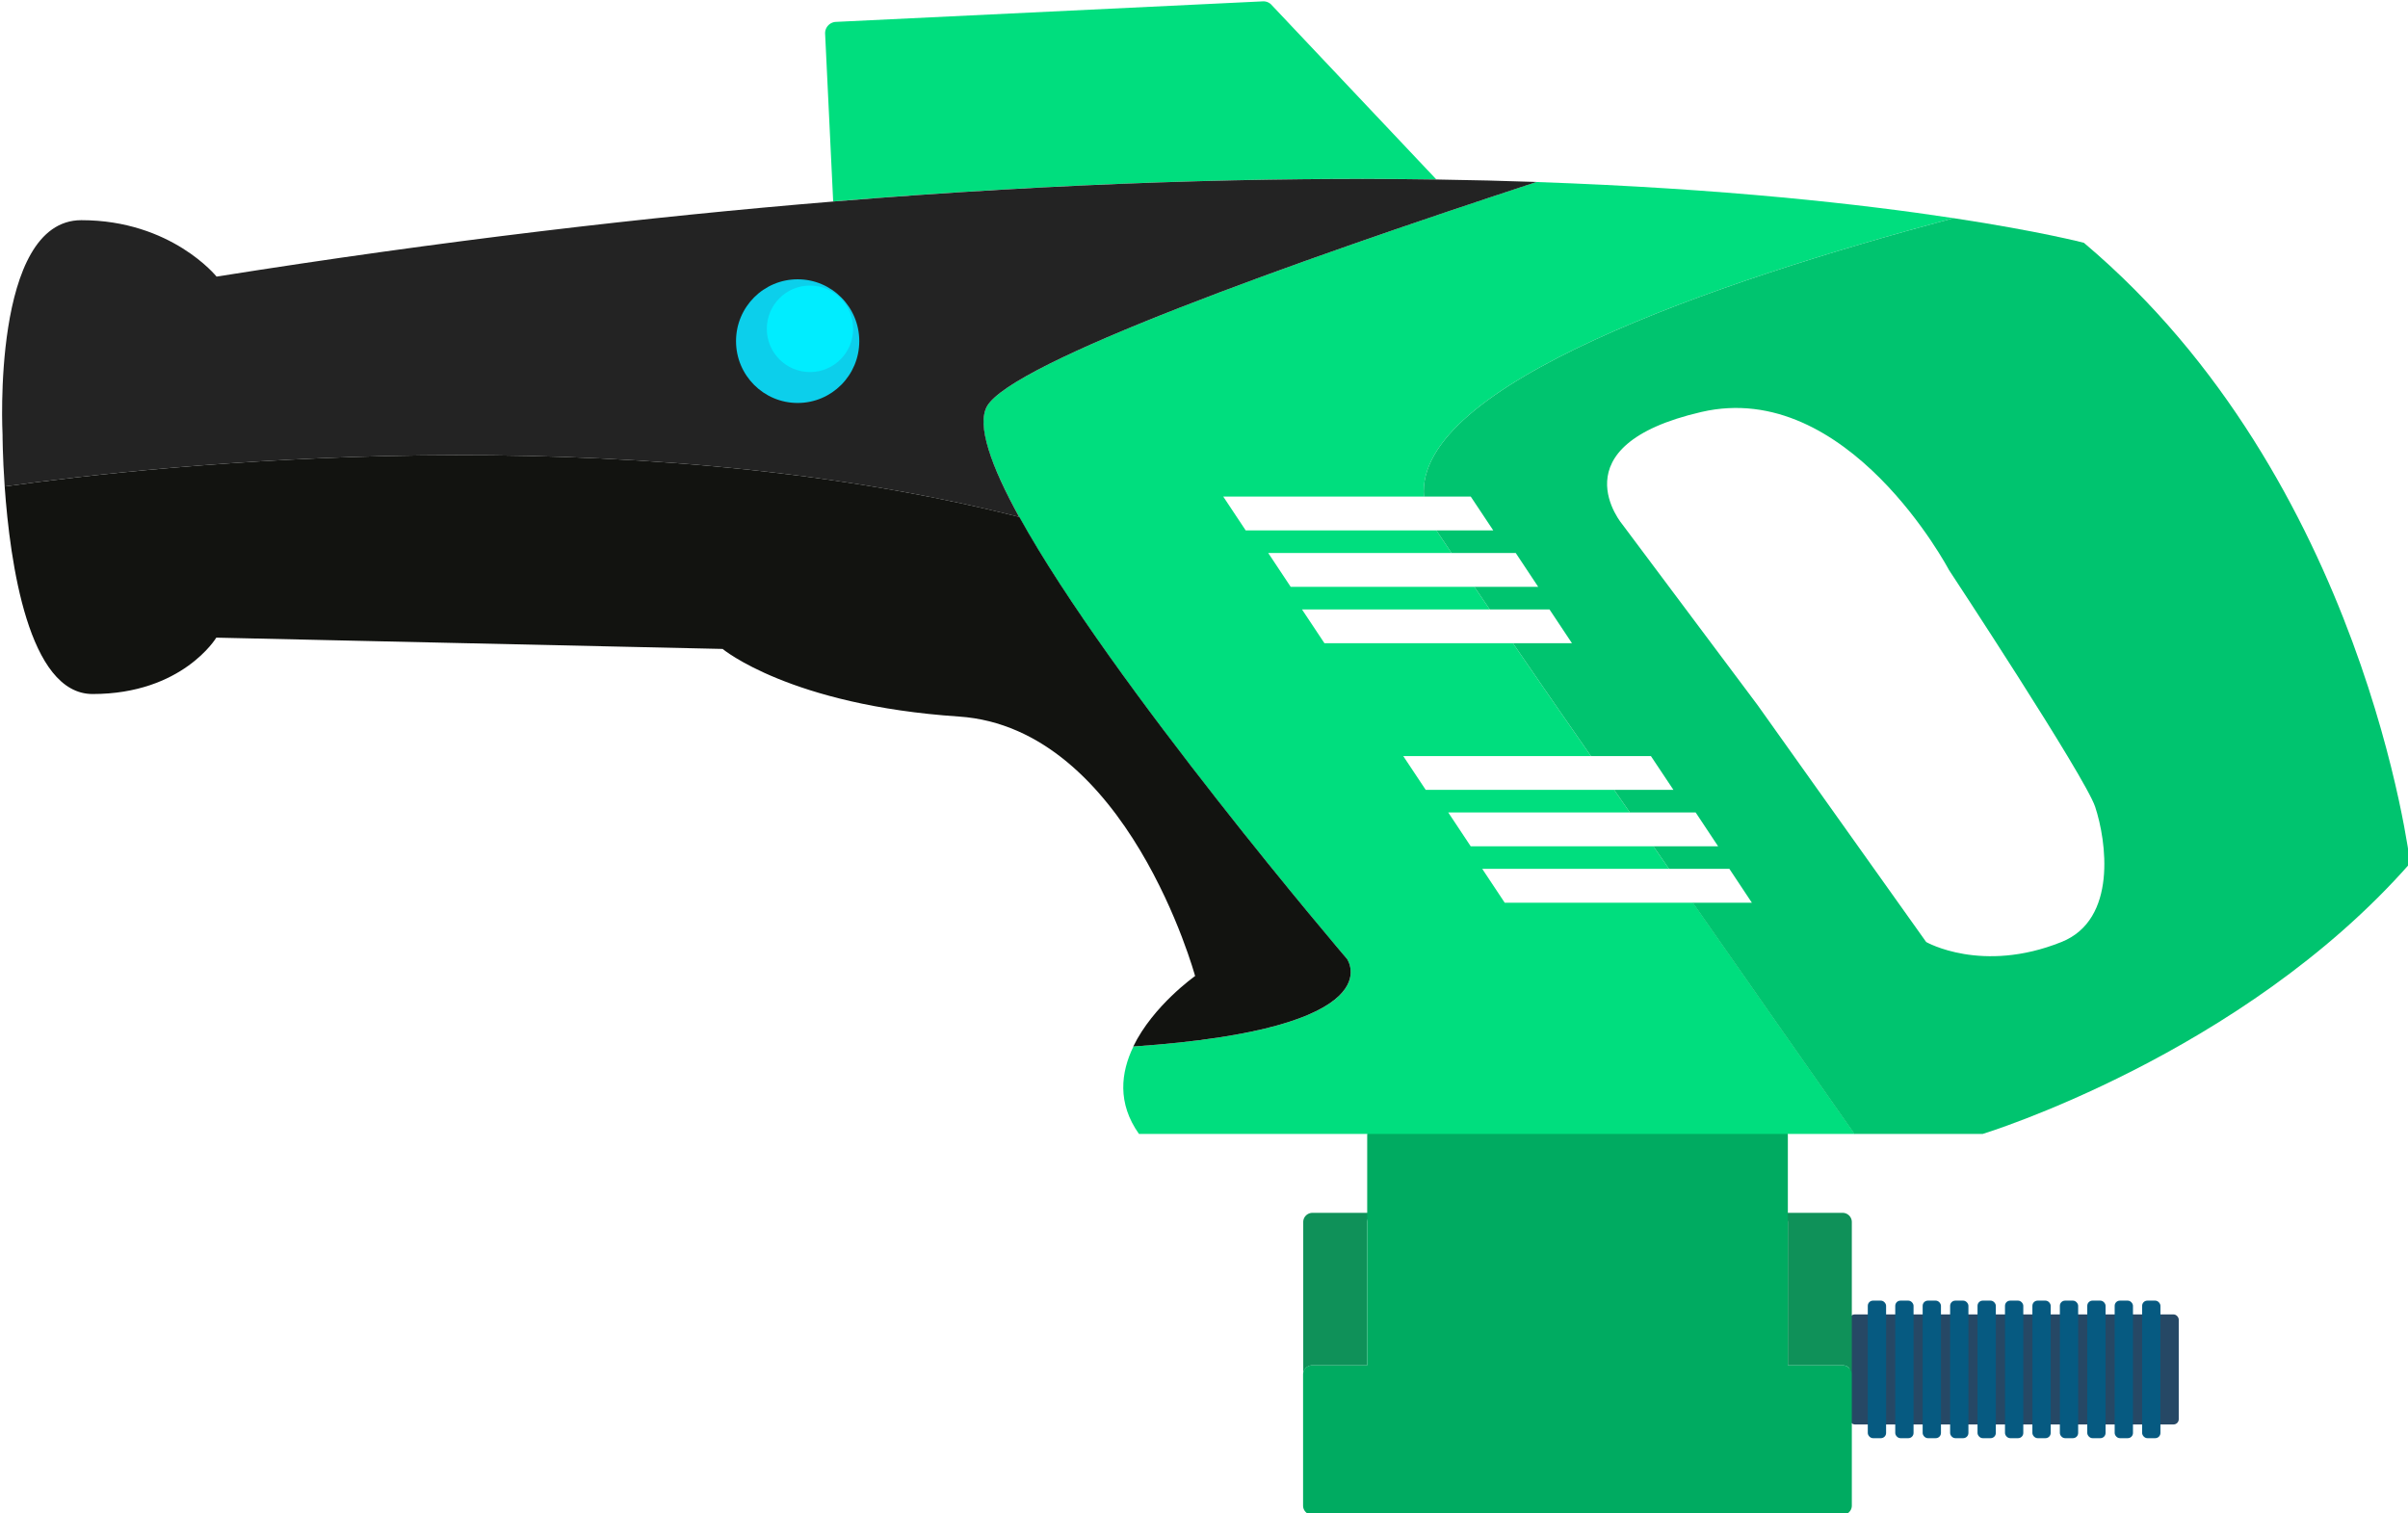 <svg id="Layer_1" data-name="Layer 1" xmlns="http://www.w3.org/2000/svg" viewBox="0 0 463 291">
  <defs>
    <style>
      .cls-1 {
        fill: #264865;
      }

      .cls-2 {
        fill: #065a81;
      }

      .cls-3 {
        fill: #0f9159;
      }

      .cls-4 {
        fill: #00ab61;
      }

      .cls-5 {
        fill: #00de7e;
      }

      .cls-6 {
        fill: none;
      }

      .cls-7 {
        fill: #00c46f;
      }

      .cls-8 {
        fill: #232323;
      }

      .cls-9 {
        fill: #121310;
      }

      .cls-10 {
        fill: #0ccfeb;
      }

      .cls-11 {
        fill: #00edff;
      }
    </style>
  </defs>
  <title>neotagsingleunit</title>
  <g>
    <g>
      <rect class="cls-1" x="355.62" y="252.76" width="63.29" height="21.16" rx="1" transform="translate(774.54 526.68) rotate(-180)"/>
      <g>
        <rect class="cls-2" x="411.88" y="250.12" width="3.52" height="26.45" rx="1" transform="translate(827.28 526.68) rotate(-180)"/>
        <rect class="cls-2" x="406.61" y="250.12" width="3.52" height="26.45" rx="1" transform="translate(816.73 526.68) rotate(-180)"/>
        <rect class="cls-2" x="401.33" y="250.12" width="3.52" height="26.45" rx="1" transform="translate(806.18 526.68) rotate(-180)"/>
        <rect class="cls-2" x="396.06" y="250.12" width="3.52" height="26.45" rx="1" transform="translate(795.64 526.68) rotate(-180)"/>
        <rect class="cls-2" x="390.79" y="250.12" width="3.52" height="26.45" rx="1" transform="translate(785.09 526.68) rotate(-180)"/>
        <rect class="cls-2" x="385.51" y="250.12" width="3.52" height="26.45" rx="1" transform="translate(774.54 526.68) rotate(-180)"/>
        <rect class="cls-2" x="380.24" y="250.12" width="3.52" height="26.45" rx="1" transform="translate(763.99 526.68) rotate(-180)"/>
        <rect class="cls-2" x="374.96" y="250.12" width="3.52" height="26.45" rx="1" transform="translate(753.44 526.68) rotate(-180)"/>
        <rect class="cls-2" x="369.69" y="250.12" width="3.52" height="26.45" rx="1" transform="translate(742.89 526.68) rotate(-180)"/>
        <rect class="cls-2" x="364.41" y="250.12" width="3.52" height="26.45" rx="1" transform="translate(732.34 526.68) rotate(-180)"/>
        <rect class="cls-2" x="359.14" y="250.12" width="3.52" height="26.45" rx="1" transform="translate(721.79 526.68) rotate(-180)"/>
      </g>
    </g>
    <path class="cls-3" d="M354.3,262.55H343.76V235a1.78,1.78,0,0,0-1.76-1.77h12.3a1.77,1.77,0,0,1,1.76,1.77v29.31A1.76,1.76,0,0,0,354.3,262.55Z"/>
    <path class="cls-3" d="M252.33,233.23h12.31a1.77,1.77,0,0,0-1.76,1.77v27.55H252.33a1.76,1.76,0,0,0-1.75,1.76V235A1.77,1.77,0,0,1,252.33,233.23Z"/>
    <path class="cls-4" d="M252.33,262.55h10.55v-44.2a1.76,1.76,0,0,1,1.76-1.76H342a1.77,1.77,0,0,1,1.76,1.76v44.2H354.3a1.76,1.76,0,0,1,1.76,1.76v25.22a1.77,1.77,0,0,1-1.76,1.77h-102a1.77,1.77,0,0,1-1.75-1.77V264.31A1.76,1.76,0,0,1,252.33,262.55Z"/>
    <g>
      <path class="cls-5" d="M160.2,38.75,158.65,6.48a2.18,2.18,0,0,1,2.06-2.27L242.82.26a2.15,2.15,0,0,1,1.55.56h0l31.81,33.69C243.85,34.05,205.19,35.05,160.2,38.75Z"/>
      <g>
        <path class="cls-6" d="M274.13,151.89l-4.32-6.5h36.05l4.51,6.5Z"/>
        <path class="cls-6" d="M282.78,162.74l-4.32-6.51h34.93l4.52,6.51Z"/>
        <path class="cls-6" d="M254.66,123.69l-4.32-6.5h36.1l4.46,6.5Z"/>
        <path class="cls-6" d="M289.27,173.59,285,167.08h36l4.54,6.51Z"/>
        <path class="cls-6" d="M248.17,112.85l-4.32-6.51h35.24l4.4,6.51Z"/>
        <path class="cls-6" d="M239.52,102l-4.32-6.51h38.59a13.74,13.74,0,0,0,2.4,6.51Z"/>
        <path class="cls-5" d="M259,184.43S181.12,93.32,189.77,78.14C194.6,69.66,248.61,50.38,295.4,35c36,1.25,62.69,4.28,80.22,6.95C329.25,54.33,272,74.06,273.79,95.49H235.2l4.32,6.51h36.67l2.9,4.34H243.85l4.32,6.51h35.32l2.95,4.34h-36.1l4.32,6.5H290.9c4.52,6.6,9.58,13.92,15,21.7H269.81l4.32,6.5h36.24c1,1.44,2,2.89,3,4.34H278.46l4.32,6.51h35.13l3,4.34H285l4.32,6.51h36.2c10.46,15,21.21,30.37,31.1,44.47H219c-4.2-5.91-3.5-11.81-1.07-16.82C268.5,197.8,259,184.43,259,184.43Z"/>
        <path class="cls-7" d="M325.47,173.59c10.46,15,21.21,30.37,31.1,44.47h24.64S431,202.87,463.41,166c0,0-8.66-73.75-62.73-119.31,0,0-8.35-2.2-25.06-4.74C329.25,54.33,272,74.06,273.79,95.49h9l4.33,6.51H276.19l2.9,4.34h12.35l4.32,6.51H283.49l2.95,4.34h11.49l4.32,6.5H290.9c4.52,6.6,9.58,13.92,15,21.7h11.53l4.33,6.5H310.37c1,1.44,2,2.89,3,4.34h12.66l4.32,6.51H317.91l3,4.34h11.61l4.32,6.51Zm12.47-38L312,100.92s-13-15.19,15.14-21.7,47.59,30.37,47.59,30.37,26.18,39.74,28.12,45.56c2.16,6.51,4.33,21.69-6.49,26-15.3,6.14-26,0-26,0Z"/>
      </g>
      <path class="cls-8" d="M.9,93.55c-.41-5.87-.41-10-.41-10S-1.67,42.34,15.64,42.34s26,10.85,26,10.85c43.51-6.91,83-11.51,118.61-14.44,45-3.7,83.65-4.7,116-4.23q10,.15,19.21.47C248.61,50.38,194.6,69.66,189.77,78.14c-2,3.58.74,11.41,6.19,21.27C119,79.92,31.29,89.3.9,93.55Z"/>
      <path class="cls-9" d="M217.9,201.24c3.82-7.88,11.89-13.55,11.89-13.55s-13-47.73-45.43-49.9-45.42-13-45.42-13l-97.35-2.17S35.1,133.46,17.8,133.46C5.46,133.46,1.92,108.11.9,93.55,31.29,89.3,119,79.92,196,99.41c17.6,31.87,63,85,63,85S268.5,197.8,217.9,201.24Z"/>
    </g>
    <ellipse class="cls-10" cx="153.37" cy="65.6" rx="11.85" ry="11.89"/>
    <ellipse class="cls-11" cx="155.74" cy="63.23" rx="8.3" ry="8.32"/>
  </g>
</svg>

